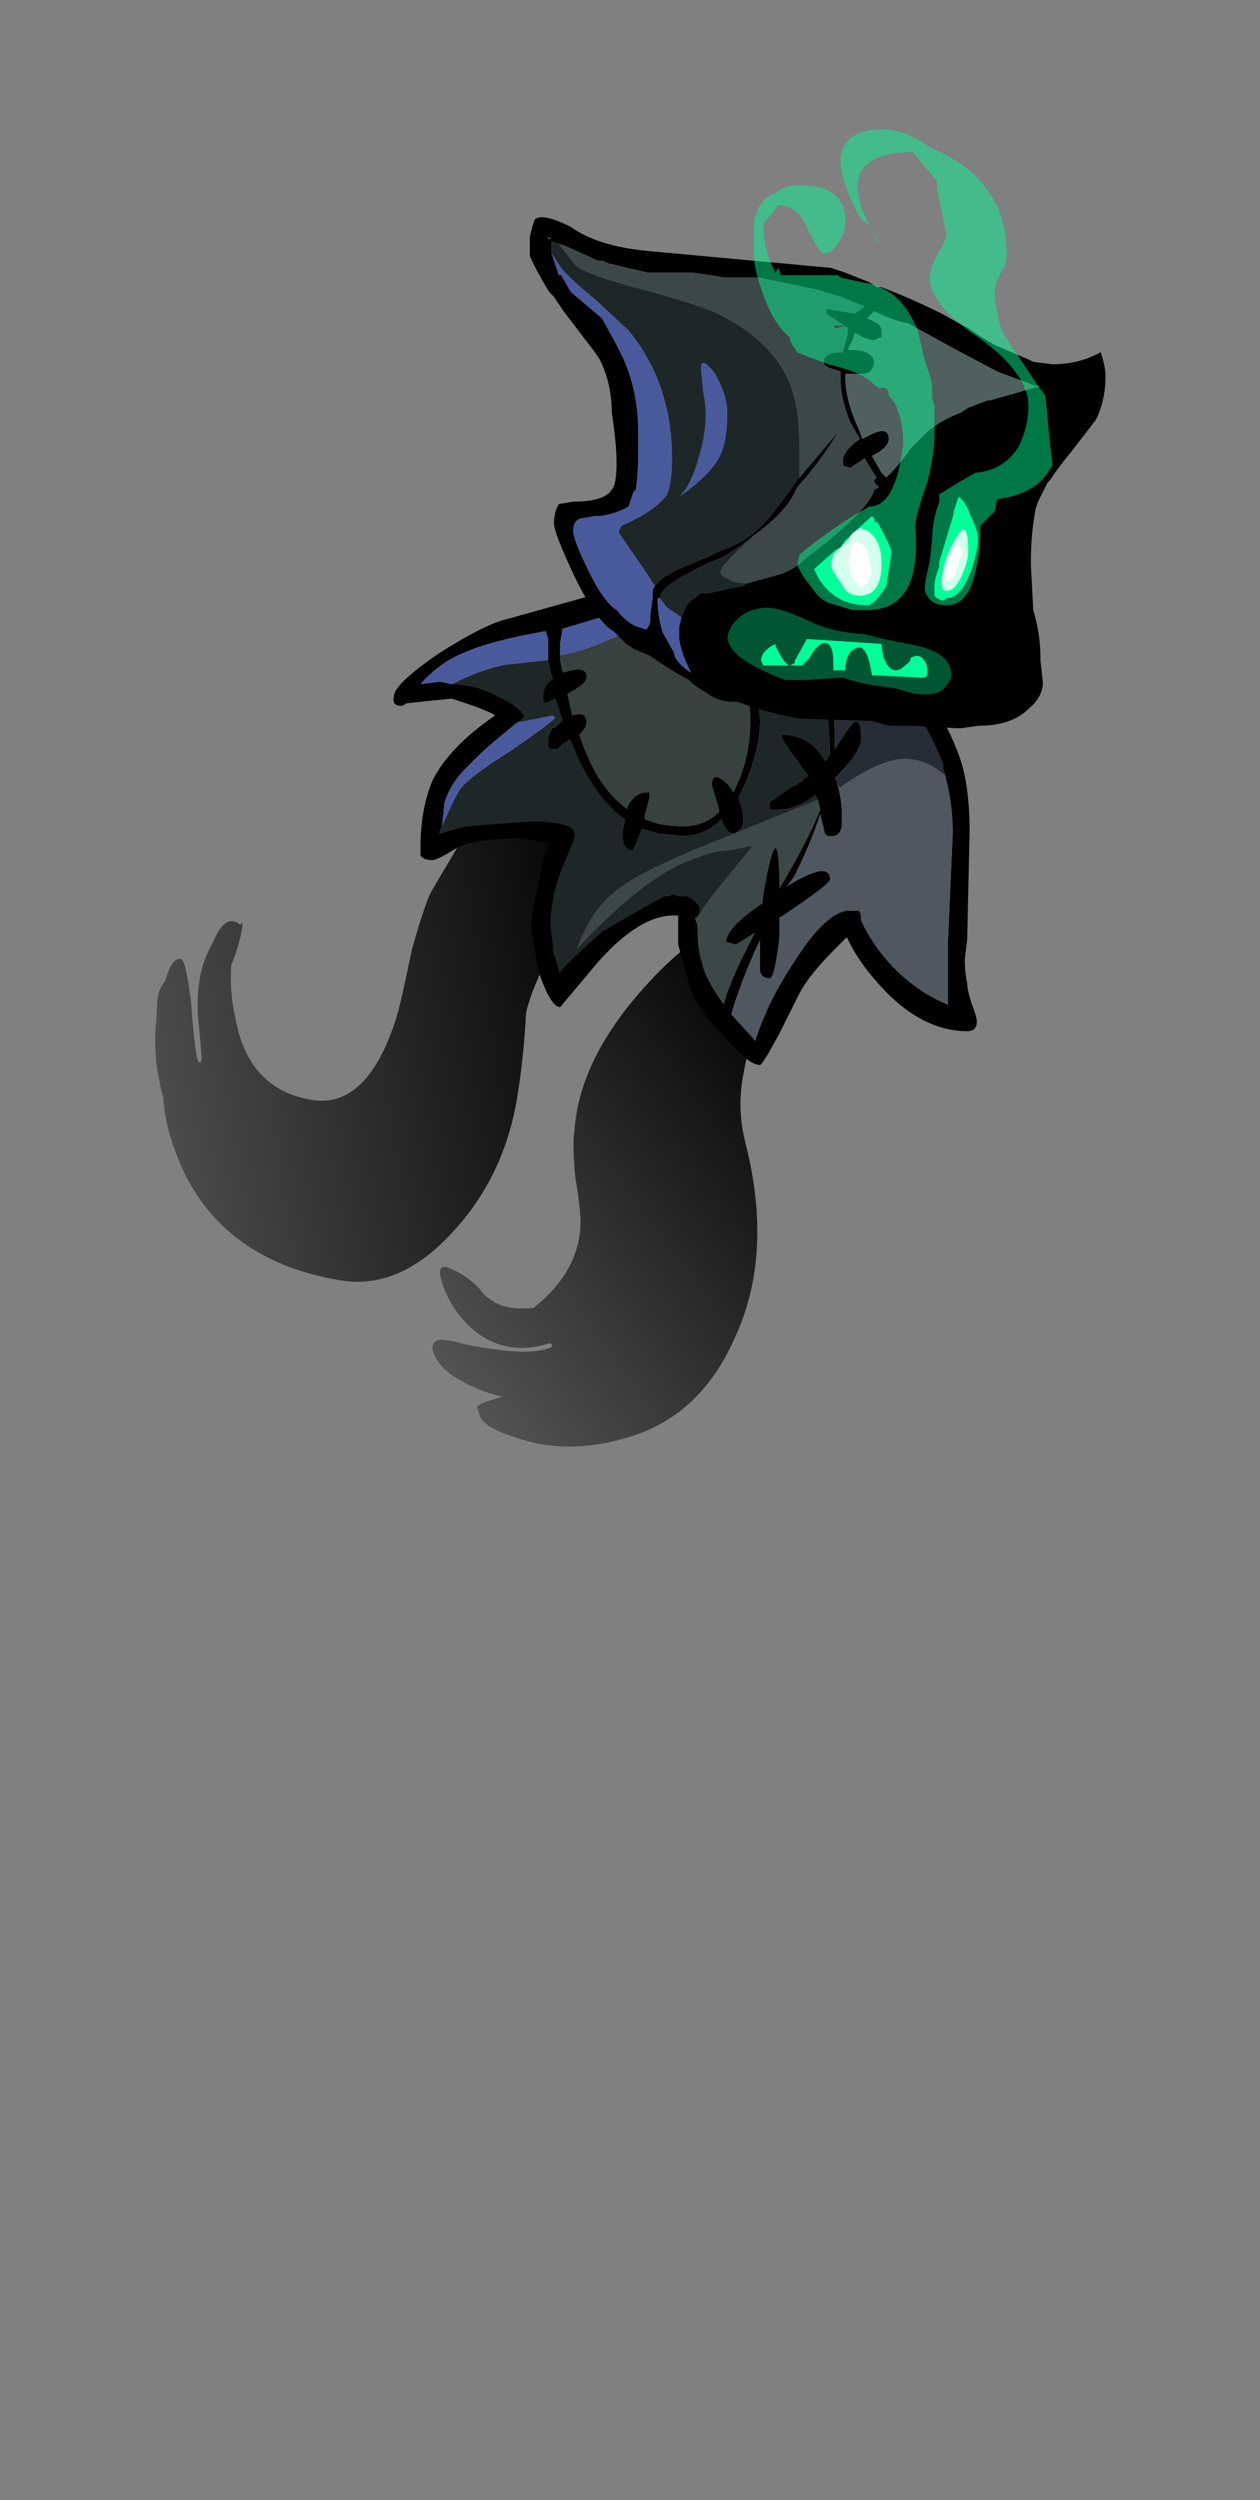 <?xml version="1.0" encoding="UTF-8" standalone="no"?>
<svg xmlns:ffdec="https://www.free-decompiler.com/flash" xmlns:xlink="http://www.w3.org/1999/xlink" ffdec:objectType="frame" height="363.05px" width="183.1px" xmlns="http://www.w3.org/2000/svg">
  <rect width="100%" height="100%" fill="#808080" stroke="none"/>
  <g transform="matrix(1.0, 0.0, 0.0, 1.0, 87.35, 191.6)">
    <use ffdec:characterId="405" ffdec:characterName="a_LostSoulArm13" height="80.5" transform="matrix(0.898, -0.287, 0.287, 0.898, -41.279, -48.087)" width="84.7" xlink:href="#sprite0"/>
    <use ffdec:characterId="409" ffdec:characterName="a_LostSoulArm11" height="85.75" transform="matrix(0.987, 0.16, -0.16, 0.987, -56.524, -95.553)" width="76.3" xlink:href="#sprite1"/>
    <use ffdec:characterId="371" ffdec:characterName="a_LostSoulBody09" height="72.1" transform="matrix(1.0, 0.0, 0.0, 1.0, -30.1, -109.05)" width="84.7" xlink:href="#sprite2"/>
    <use ffdec:characterId="382" ffdec:characterName="a_LostSoulHead04" height="87.15" transform="matrix(1.0, 0.0, 0.0, 1.0, -10.35, -173.0)" width="83.65" xlink:href="#sprite3"/>
  </g>
  <defs>
    <g id="sprite0" transform="matrix(1.0, 0.0, 0.0, 1.0, 42.35, 80.5)">
      <use ffdec:characterId="404" height="11.5" transform="matrix(7.0, 0.0, 0.0, 7.0, -42.35, -80.5)" width="12.1" xlink:href="#shape0"/>
    </g>
    <g id="shape0" transform="matrix(1.0, 0.0, 0.0, 1.0, 6.05, 11.5)">
      <path d="M5.55 -11.5 Q6.05 -11.45 6.05 -11.0 6.05 -10.45 5.1 -9.55 4.5 -8.95 3.6 -8.3 2.75 -7.7 2.35 -6.9 1.95 -6.2 1.9 -5.4 1.75 -2.85 0.35 -1.35 -0.85 0.0 -2.45 0.0 -3.8 0.0 -4.75 -0.65 -5.5 -1.15 -5.5 -1.45 L-5.5 -1.65 Q-5.45 -1.7 -5.2 -1.7 L-4.9 -1.7 Q-5.25 -1.9 -5.5 -2.15 -6.05 -2.65 -6.05 -3.1 -6.05 -3.35 -5.8 -3.3 -5.65 -3.25 -5.25 -3.0 -4.15 -2.4 -3.65 -2.4 L-3.55 -2.4 -3.5 -2.45 -3.55 -2.5 Q-4.65 -2.5 -5.15 -3.45 -5.4 -3.95 -5.4 -4.5 -5.4 -5.0 -5.1 -4.7 -4.85 -4.5 -4.65 -4.1 -4.6 -3.9 -4.4 -3.7 -4.15 -3.45 -3.65 -3.35 -2.45 -3.8 -2.1 -4.8 -2.0 -5.1 -1.9 -5.8 -1.75 -6.5 -1.6 -6.8 -1.0 -8.3 0.95 -9.4 1.65 -9.8 2.3 -10.0 L3.05 -10.3 4.1 -10.7 5.1 -11.3 Q5.15 -11.55 5.55 -11.5" fill="url(#gradient0)" fill-rule="evenodd" stroke="none"/>
    </g>
    <linearGradient gradientTransform="matrix(-0.01, 0.003, -0.045, -0.135, -5.05, -8.0)" gradientUnits="userSpaceOnUse" id="gradient0" spreadMethod="pad" x1="-819.2" x2="819.2">
      <stop offset="0.0" stop-color="#000000"/>
      <stop offset="1.0" stop-color="#000000" stop-opacity="0.0"/>
    </linearGradient>
    <g id="sprite1" transform="matrix(1.0, 0.0, 0.0, 1.0, 38.15, 85.75)">
      <use ffdec:characterId="408" height="12.25" transform="matrix(7.0, 0.0, 0.0, 7.0, -38.15, -85.75)" width="10.9" xlink:href="#shape1"/>
    </g>
    <g id="shape1" transform="matrix(1.0, 0.0, 0.0, 1.0, 5.45, 12.25)">
      <path d="M4.3 -12.1 Q4.3 -12.2 4.55 -12.2 L4.9 -12.25 5.35 -12.15 Q5.45 -12.1 5.45 -12.0 L4.3 -10.6 Q3.05 -9.05 2.7 -8.15 2.2 -6.8 2.15 -6.1 2.25 -5.2 2.25 -4.35 2.25 -2.7 1.4 -1.4 0.5 0.0 -0.75 0.0 -3.1 0.0 -4.3 -1.65 -4.85 -2.45 -5.0 -3.15 -5.1 -3.35 -5.25 -3.8 -5.4 -4.4 -5.4 -4.7 L-5.45 -5.15 Q-5.45 -5.35 -5.4 -5.45 L-5.35 -5.55 Q-5.3 -6.05 -5.1 -6.05 -5.0 -6.05 -4.75 -5.2 -4.5 -4.15 -4.4 -4.0 L-4.35 -4.0 -4.35 -4.1 -4.5 -4.7 Q-4.65 -5.2 -4.65 -5.7 -4.65 -6.1 -4.5 -6.5 -4.35 -7.15 -4.0 -6.95 -3.95 -7.05 -3.95 -6.9 -3.95 -6.5 -4.05 -6.1 -4.0 -5.55 -3.8 -5.05 -3.3 -3.6 -1.95 -3.6 -0.8 -3.6 -0.5 -5.5 -0.45 -5.8 -0.4 -7.0 -0.3 -7.9 -0.2 -8.25 L0.25 -9.4 Q0.55 -10.15 1.0 -10.65 2.05 -11.8 4.3 -12.1" fill="url(#gradient1)" fill-rule="evenodd" stroke="none"/>
    </g>
    <linearGradient gradientTransform="matrix(-0.01, 0.003, -0.045, -0.135, -5.05, -8.0)" gradientUnits="userSpaceOnUse" id="gradient1" spreadMethod="pad" x1="-819.2" x2="819.2">
      <stop offset="0.0" stop-color="#000000"/>
      <stop offset="1.0" stop-color="#000000" stop-opacity="0.0"/>
    </linearGradient>
    <g id="sprite2" transform="matrix(1.0, 0.0, 0.0, 1.0, 42.35, 72.1)">
      <use ffdec:characterId="370" height="10.3" transform="matrix(7.0, 0.0, 0.0, 7.0, -42.35, -72.1)" width="12.1" xlink:href="#shape2"/>
    </g>
    <g id="shape2" transform="matrix(1.0, 0.0, 0.0, 1.0, 6.05, 10.3)">
      <path d="M2.75 -5.5 L2.7 -5.6 Q2.3 -5.3 1.95 -5.3 L1.75 -5.3 1.75 -5.45 2.25 -5.8 2.3 -5.8 2.35 -5.85 2.45 -5.9 2.4 -5.9 2.55 -6.0 2.4 -6.2 Q2.0 -6.75 2.0 -6.8 L2.0 -6.85 Q2.6 -6.85 2.9 -6.3 L2.95 -6.35 3.0 -6.45 Q3.0 -7.45 2.65 -8.55 L2.35 -9.55 2.1 -9.7 Q1.65 -9.85 1.05 -9.9 0.9 -9.6 0.9 -9.5 L1.25 -8.45 Q1.55 -7.4 1.55 -7.15 1.55 -6.6 1.25 -5.85 L1.1 -5.55 1.15 -5.4 Q1.2 -5.25 1.2 -5.1 L1.2 -5.05 Q1.2 -4.95 1.15 -4.9 1.05 -4.8 1.0 -4.8 0.85 -4.8 0.75 -5.1 0.4 -4.75 -0.05 -4.75 L-0.55 -4.8 -0.9 -4.9 -0.95 -4.8 Q-1.05 -4.5 -1.1 -4.45 L-1.15 -4.45 Q-1.3 -4.5 -1.3 -4.8 -1.3 -4.9 -1.25 -5.05 L-1.25 -5.1 Q-1.9 -5.55 -2.35 -6.65 L-2.4 -6.75 -2.55 -6.65 -2.65 -6.55 -2.75 -6.55 Q-2.85 -6.55 -2.8 -6.55 L-2.85 -6.6 -2.85 -6.7 Q-2.85 -6.85 -2.75 -7.0 L-2.7 -7.0 -2.55 -7.15 -2.7 -7.6 -2.9 -7.5 -2.95 -7.55 -2.95 -7.65 Q-2.95 -7.9 -2.75 -8.0 L-2.8 -8.15 -2.85 -8.4 -2.85 -8.85 -2.9 -9.0 Q-4.05 -8.8 -4.6 -8.55 -5.1 -8.35 -5.5 -7.9 L-5.1 -7.95 -4.85 -7.9 Q-4.35 -7.9 -3.9 -7.65 -3.35 -7.4 -3.35 -7.2 L-3.5 -7.1 -3.8 -6.85 Q-4.3 -6.45 -4.7 -6.0 -4.9 -5.75 -5.0 -5.45 L-5.05 -4.95 -5.1 -4.85 -5.1 -4.8 -4.6 -4.95 -3.2 -5.05 Q-2.55 -5.05 -2.35 -4.9 -2.3 -4.85 -2.3 -4.75 -2.3 -4.7 -2.55 -4.1 -2.8 -3.5 -2.8 -2.9 L-2.75 -2.45 -2.75 -2.4 -2.6 -1.9 -2.6 -1.95 -2.3 -2.25 -1.7 -2.8 -1.65 -2.8 -1.6 -2.85 -1.25 -3.05 -0.45 -3.5 -0.35 -3.5 -0.25 -3.55 -0.15 -3.5 0.05 -3.5 Q0.15 -3.45 0.2 -3.4 0.3 -3.3 0.3 -3.25 L0.3 -3.15 Q0.25 -3.05 0.2 -3.05 L0.25 -2.9 Q0.25 -2.35 0.35 -2.1 0.4 -1.8 0.8 -1.25 0.9 -1.7 1.45 -2.75 L1.05 -2.5 0.85 -2.55 Q0.85 -2.85 1.6 -3.35 1.65 -3.8 1.75 -4.2 1.95 -5.0 1.95 -3.65 2.55 -4.65 2.8 -5.3 L2.75 -5.5 M0.8 -9.7 L0.75 -9.9 0.7 -9.9 Q0.25 -9.9 -1.2 -9.45 L-2.55 -9.05 -2.6 -8.75 -2.6 -8.5 -2.6 -8.4 -2.55 -8.15 -2.5 -8.15 Q-2.05 -8.3 -2.05 -8.05 -2.05 -7.9 -2.45 -7.7 L-2.35 -7.25 Q-2.05 -7.35 -2.05 -7.1 -2.05 -7.0 -2.2 -6.85 -1.85 -5.75 -1.2 -5.3 L-1.2 -5.35 Q-1.05 -5.65 -0.8 -5.65 L-0.75 -5.65 Q-0.75 -5.6 -0.75 -5.55 L-0.85 -5.15 -0.85 -5.1 Q-0.5 -4.95 -0.05 -4.95 0.4 -4.95 0.7 -5.25 L0.7 -5.3 0.55 -5.8 Q0.55 -6.15 0.9 -5.8 L1.0 -5.65 1.15 -6.0 Q1.35 -6.55 1.35 -7.15 1.35 -7.65 1.05 -8.8 0.85 -9.4 0.8 -9.7 M2.7 -9.9 L3.05 -9.65 Q3.4 -9.45 3.7 -9.2 4.0 -8.9 4.45 -8.4 L5.05 -7.7 Q5.6 -6.75 5.75 -6.2 5.9 -5.65 5.9 -4.85 L5.85 -2.6 5.8 -2.2 Q5.8 -1.9 5.85 -1.7 5.85 -1.55 5.95 -1.25 6.05 -1.0 6.05 -0.9 6.05 -0.8 6.0 -0.75 5.95 -0.7 5.85 -0.7 4.85 -0.7 3.95 -1.75 3.6 -2.15 3.4 -2.55 L3.35 -2.65 3.1 -2.4 Q2.55 -1.85 2.35 -1.45 L1.95 -0.65 Q1.6 0.0 1.55 0.0 1.3 0.0 0.8 -0.6 0.25 -1.15 0.1 -1.6 L-0.15 -2.5 -0.15 -3.1 -0.25 -3.1 Q-0.95 -3.1 -1.8 -2.15 L-2.6 -1.2 Q-2.8 -1.2 -3.05 -1.95 L-3.2 -2.8 Q-3.2 -3.15 -3.05 -3.75 -2.95 -4.4 -2.8 -4.6 L-3.4 -4.7 Q-4.4 -4.7 -4.75 -4.5 -5.15 -4.25 -5.25 -4.25 -5.45 -4.25 -5.5 -4.35 L-5.5 -4.5 Q-5.5 -5.3 -5.25 -5.9 -4.9 -6.6 -3.95 -7.25 -4.0 -7.3 -4.4 -7.45 L-4.85 -7.6 -5.35 -7.55 -5.8 -7.5 Q-5.85 -7.45 -5.9 -7.45 -6.1 -7.45 -6.05 -7.65 -6.05 -7.9 -5.1 -8.55 -4.15 -9.15 -3.7 -9.25 L-1.55 -9.85 Q0.05 -10.3 0.65 -10.3 2.0 -10.3 2.7 -9.9 M5.35 -6.15 L5.35 -6.25 5.15 -6.7 Q4.95 -7.1 4.7 -7.5 3.9 -8.65 2.5 -9.5 2.8 -8.75 2.9 -8.3 3.1 -7.65 3.1 -6.75 L3.1 -6.55 3.4 -7.0 Q3.65 -7.35 3.65 -6.75 3.65 -6.65 3.5 -6.4 3.35 -6.2 3.1 -5.95 L3.15 -5.85 Q3.25 -5.5 3.25 -5.15 L3.25 -4.95 Q3.2 -4.75 3.05 -4.75 L2.95 -4.75 2.9 -4.8 2.8 -5.2 Q2.6 -4.6 2.25 -3.9 L2.1 -3.7 Q3.0 -4.25 3.0 -3.85 3.0 -3.75 1.95 -3.05 L1.95 -2.65 Q1.85 -1.8 1.75 -1.8 1.55 -1.8 1.55 -2.0 L1.55 -2.6 Q1.15 -1.75 0.95 -1.05 L1.45 -0.5 Q1.7 -1.3 2.3 -2.2 2.95 -3.2 3.4 -3.2 L3.6 -3.2 Q3.65 -3.15 3.65 -3.0 3.75 -2.75 4.0 -2.4 4.6 -1.6 5.45 -1.25 L5.45 -2.55 5.55 -4.8 Q5.55 -5.5 5.35 -6.15" fill="#000000" fill-rule="evenodd" stroke="none"/>
      <path d="M3.15 -5.85 L3.2 -5.75 Q4.05 -6.35 4.55 -6.35 5.0 -6.35 5.4 -6.0 L5.35 -6.15 Q5.55 -5.5 5.55 -4.8 L5.45 -2.55 5.45 -1.25 Q4.6 -1.6 4.0 -2.4 3.75 -2.75 3.65 -3.0 3.65 -3.15 3.6 -3.2 L3.4 -3.2 Q2.95 -3.2 2.3 -2.2 1.7 -1.3 1.45 -0.5 L0.95 -1.05 Q1.15 -1.75 1.55 -2.6 L1.55 -2.0 Q1.55 -1.8 1.75 -1.8 1.85 -1.8 1.95 -2.65 L1.95 -3.05 Q3.0 -3.75 3.0 -3.85 3.0 -4.25 2.1 -3.7 L2.25 -3.9 Q2.6 -4.6 2.8 -5.2 L2.9 -4.8 2.95 -4.75 3.05 -4.75 Q3.2 -4.75 3.25 -4.95 L3.25 -5.15 Q3.25 -5.5 3.15 -5.85" fill="#4f5860" fill-rule="evenodd" stroke="none"/>
      <path d="M0.3 -3.15 L0.55 -3.5 1.4 -4.55 0.9 -4.45 Q0.6 -4.45 0.25 -4.3 -0.45 -4.1 -1.4 -3.25 -1.95 -2.75 -2.25 -2.4 -1.95 -3.3 -1.25 -3.75 -0.9 -4.0 0.15 -4.45 L2.0 -5.2 2.75 -5.5 2.8 -5.3 Q2.55 -4.65 1.95 -3.65 1.95 -5.0 1.75 -4.2 1.65 -3.8 1.6 -3.35 0.85 -2.85 0.85 -2.55 L1.05 -2.5 1.45 -2.75 Q0.9 -1.7 0.8 -1.25 0.4 -1.8 0.35 -2.1 0.25 -2.35 0.25 -2.9 L0.2 -3.05 Q0.25 -3.05 0.3 -3.15" fill="#3c4847" fill-rule="evenodd" stroke="none"/>
      <path d="M3.15 -5.85 L3.1 -5.95 Q3.35 -6.2 3.5 -6.4 3.65 -6.65 3.65 -6.75 3.65 -7.35 3.4 -7.0 L3.1 -6.55 3.1 -6.75 Q3.1 -7.65 2.9 -8.3 2.8 -8.75 2.5 -9.5 3.9 -8.65 4.7 -7.5 4.95 -7.1 5.15 -6.7 L5.35 -6.25 5.35 -6.15 5.4 -6.0 Q5.0 -6.35 4.55 -6.35 4.05 -6.35 3.2 -5.75 L3.15 -5.85" fill="#262d37" fill-rule="evenodd" stroke="none"/>
      <path d="M-2.85 -8.4 L-2.8 -8.15 -2.75 -8.0 Q-2.95 -7.9 -2.95 -7.65 L-2.95 -7.55 -2.9 -7.5 -2.7 -7.6 -2.55 -7.15 -2.7 -7.0 -2.75 -7.0 Q-2.85 -6.85 -2.85 -6.7 L-2.85 -6.6 -2.8 -6.55 Q-2.85 -6.55 -2.75 -6.55 L-2.65 -6.55 -2.55 -6.65 -2.4 -6.75 -2.35 -6.65 Q-1.9 -5.55 -1.25 -5.1 L-1.25 -5.05 Q-1.3 -4.9 -1.3 -4.8 -1.3 -4.5 -1.15 -4.45 L-1.1 -4.45 Q-1.05 -4.5 -0.95 -4.8 L-0.9 -4.9 -0.55 -4.8 -0.05 -4.75 Q0.4 -4.75 0.75 -5.1 0.85 -4.8 1.0 -4.8 1.05 -4.8 1.15 -4.9 1.2 -4.95 1.2 -5.05 L1.2 -5.1 Q1.2 -5.25 1.15 -5.4 L1.1 -5.55 1.25 -5.85 Q1.55 -6.6 1.55 -7.15 1.55 -7.4 1.25 -8.45 L0.9 -9.5 Q0.9 -9.6 1.05 -9.9 1.65 -9.85 2.1 -9.7 L2.35 -9.55 2.65 -8.55 Q3.0 -7.45 3.0 -6.45 L2.95 -6.35 2.9 -6.3 Q2.6 -6.85 2.0 -6.85 L2.0 -6.8 Q2.0 -6.75 2.4 -6.2 L2.55 -6.0 2.4 -5.9 2.45 -5.9 2.35 -5.85 2.3 -5.8 2.25 -5.8 1.75 -5.45 1.75 -5.3 1.95 -5.3 Q2.3 -5.3 2.7 -5.6 L2.75 -5.5 2.0 -5.2 0.15 -4.45 Q-0.9 -4.0 -1.25 -3.75 -1.95 -3.3 -2.25 -2.4 -1.95 -2.75 -1.4 -3.25 -0.45 -4.1 0.25 -4.3 0.6 -4.45 0.9 -4.45 L1.4 -4.55 0.55 -3.5 0.3 -3.15 0.3 -3.25 Q0.3 -3.3 0.2 -3.4 0.15 -3.45 0.05 -3.5 L-0.15 -3.5 -0.25 -3.55 -0.35 -3.5 -0.45 -3.5 -1.25 -3.05 -1.6 -2.85 -1.65 -2.8 -1.7 -2.8 -2.3 -2.25 -2.6 -1.95 -2.6 -1.9 -2.75 -2.4 -2.75 -2.45 -2.8 -2.9 Q-2.8 -3.5 -2.55 -4.1 -2.3 -4.7 -2.3 -4.75 -2.3 -4.85 -2.35 -4.9 -2.55 -5.05 -3.2 -5.05 L-4.6 -4.95 -5.1 -4.8 -5.1 -4.85 -5.05 -4.95 Q-4.75 -5.65 -4.65 -5.75 -4.45 -6.0 -3.65 -6.5 -2.85 -7.05 -2.7 -7.2 L-2.75 -7.25 -3.5 -7.1 -3.35 -7.2 Q-3.35 -7.4 -3.9 -7.65 -4.35 -7.9 -4.85 -7.9 -4.25 -8.2 -3.75 -8.3 L-2.85 -8.4" fill="#1e2728" fill-rule="evenodd" stroke="none"/>
      <path d="M-2.6 -8.5 Q-2.25 -8.55 -1.75 -8.75 -1.4 -8.9 -0.75 -9.2 L0.3 -9.5 0.8 -9.7 Q0.85 -9.4 1.05 -8.8 1.35 -7.65 1.35 -7.15 1.35 -6.55 1.15 -6.0 L1.0 -5.65 0.9 -5.8 Q0.55 -6.15 0.55 -5.8 L0.7 -5.3 0.7 -5.25 Q0.4 -4.95 -0.05 -4.95 -0.5 -4.95 -0.85 -5.1 L-0.85 -5.15 -0.75 -5.55 Q-0.75 -5.6 -0.75 -5.65 L-0.8 -5.65 Q-1.05 -5.65 -1.2 -5.35 L-1.2 -5.3 Q-1.85 -5.75 -2.2 -6.85 -2.05 -7.0 -2.05 -7.1 -2.05 -7.35 -2.35 -7.25 L-2.45 -7.7 Q-2.05 -7.9 -2.05 -8.05 -2.05 -8.3 -2.5 -8.15 L-2.55 -8.15 -2.6 -8.4 -2.6 -8.5" fill="#364140" fill-rule="evenodd" stroke="none"/>
      <path d="M-2.85 -8.4 L-3.75 -8.3 Q-4.25 -8.2 -4.85 -7.9 L-5.1 -7.95 -5.5 -7.9 Q-5.1 -8.35 -4.6 -8.55 -4.05 -8.8 -2.9 -9.0 L-2.85 -8.85 -2.85 -8.4 M-3.5 -7.1 L-2.75 -7.25 -2.7 -7.2 Q-2.85 -7.05 -3.65 -6.5 -4.45 -6.0 -4.65 -5.75 -4.75 -5.65 -5.05 -4.95 L-5.0 -5.45 Q-4.9 -5.75 -4.7 -6.0 -4.3 -6.45 -3.8 -6.85 L-3.5 -7.1 M-2.6 -8.5 L-2.6 -8.75 -2.55 -9.05 -1.2 -9.45 Q0.25 -9.9 0.7 -9.9 L0.75 -9.9 0.8 -9.7 0.3 -9.5 -0.75 -9.2 Q-1.4 -8.9 -1.75 -8.75 -2.25 -8.55 -2.6 -8.5" fill="#495a9c" fill-rule="evenodd" stroke="none"/>
    </g>
    <g id="sprite3" transform="matrix(1.0, 0.0, 0.0, 1.0, 40.6, 86.1)">
      <use ffdec:characterId="381" height="12.45" transform="matrix(7.0, 0.0, 0.0, 7.0, -40.6, -86.1)" width="11.95" xlink:href="#shape3"/>
    </g>
    <g id="shape3" transform="matrix(1.0, 0.0, 0.0, 1.0, 5.8, 12.3)">
      <path d="M6.05 -7.65 Q6.15 -7.35 6.15 -7.15 6.15 -6.65 5.95 -6.25 5.8 -6.05 5.45 -5.6 5.2 -5.3 5.0 -5.0 L4.95 -4.95 4.75 -4.55 4.7 -4.4 Q4.6 -3.9 4.6 -3.25 L4.65 -2.3 Q4.8 -1.8 4.8 -1.3 L4.8 -1.25 4.85 -0.8 Q4.85 -0.5 4.55 -0.25 4.2 0.1 3.5 0.1 L3.15 0.15 3.05 0.15 2.2 0.1 1.65 0.1 1.3 0.0 -0.2 -0.05 Q-0.8 -0.15 -1.5 -0.4 L-1.6 -0.4 Q-1.9 -0.4 -2.15 -0.6 -2.35 -0.7 -2.5 -0.85 -2.95 -1.1 -3.3 -1.35 L-3.65 -1.5 -3.8 -1.6 -4.05 -1.85 Q-4.4 -2.05 -4.85 -2.95 -5.3 -3.9 -5.3 -4.1 -5.3 -4.25 -5.25 -4.4 L-5.2 -4.5 -4.9 -4.55 Q-4.25 -4.55 -4.1 -4.8 -4.0 -4.9 -4.0 -5.35 -4.0 -5.75 -4.1 -6.4 -4.1 -7.0 -4.35 -7.5 L-4.45 -7.65 -5.1 -8.5 -5.3 -8.8 -5.4 -8.9 Q-5.7 -9.4 -5.8 -9.65 L-5.8 -10.05 -5.75 -10.25 -5.7 -10.4 Q-5.55 -10.55 -4.95 -10.25 -4.4 -9.85 -3.35 -9.75 L0.45 -9.4 0.75 -9.3 1.25 -9.1 1.4 -9.0 1.5 -9.0 Q2.15 -8.75 2.75 -8.45 L3.2 -8.2 3.3 -8.15 Q3.5 -8.0 3.85 -7.8 L4.55 -7.5 4.65 -7.45 5.05 -7.4 Q5.6 -7.4 6.05 -7.65 M1.2 -8.35 Q1.5 -8.25 1.5 -8.1 L1.5 -7.95 1.45 -7.95 1.35 -7.9 Q1.2 -7.9 0.95 -8.05 L0.9 -7.9 0.8 -7.7 0.85 -7.7 Q1.35 -7.7 1.35 -7.4 L1.3 -7.3 Q1.25 -7.2 1.1 -7.2 L0.75 -7.2 0.75 -7.1 Q0.75 -6.65 1.05 -6.0 L1.1 -5.85 1.2 -5.9 Q1.65 -6.15 1.65 -5.85 1.65 -5.7 1.4 -5.55 L1.3 -5.5 1.5 -5.15 1.6 -5.05 Q1.9 -5.35 2.1 -5.65 L2.45 -6.0 Q2.75 -6.25 3.15 -6.4 L3.3 -6.5 3.7 -6.65 3.75 -6.65 Q4.1 -6.75 4.8 -6.95 L4.7 -6.95 Q4.3 -7.1 3.9 -7.25 L3.05 -7.7 2.05 -8.25 Q1.75 -8.3 1.35 -8.5 L1.2 -8.35 M-1.3 -2.85 L-0.75 -3.0 Q-0.35 -3.1 -0.1 -3.35 0.55 -3.85 0.75 -4.05 1.3 -4.55 1.35 -4.8 L1.45 -4.85 1.35 -4.95 1.35 -5.0 1.4 -5.05 1.3 -5.2 1.15 -5.45 0.85 -5.25 0.7 -5.3 0.7 -5.4 Q0.7 -5.6 1.05 -5.85 L0.85 -6.2 Q0.65 -6.7 0.65 -7.1 L0.65 -7.25 0.5 -7.3 Q0.3 -7.35 0.3 -7.45 0.3 -7.65 0.7 -7.65 L0.8 -8.05 0.8 -8.15 0.35 -8.45 0.35 -8.55 0.95 -8.45 1.15 -8.6 0.65 -8.8 0.15 -8.95 -1.05 -9.2 -1.75 -9.2 -2.4 -9.3 -3.35 -9.3 -4.2 -9.5 Q-4.25 -9.55 -4.35 -9.55 L-4.4 -9.55 -4.5 -9.6 -5.05 -9.85 -5.2 -9.9 -5.35 -9.95 -5.35 -9.7 -5.2 -9.25 -5.15 -9.25 -4.95 -8.9 -4.3 -8.35 -4.0 -7.8 -3.85 -7.5 Q-3.55 -6.8 -3.55 -6.0 L-3.55 -5.6 Q-3.55 -5.15 -3.6 -4.8 L-3.65 -4.75 Q-3.7 -4.6 -3.75 -4.45 -4.0 -4.3 -4.35 -4.25 L-4.45 -4.25 -4.75 -4.2 Q-4.9 -4.15 -4.9 -3.95 -4.9 -3.75 -4.55 -3.05 -4.25 -2.45 -4.0 -2.3 -3.75 -2.0 -3.55 -1.95 L-3.4 -1.9 Q-3.35 -1.9 -3.3 -2.05 L-3.3 -2.2 -3.25 -2.55 -3.25 -2.65 Q-3.25 -2.75 -3.2 -2.8 -3.05 -3.0 -2.6 -3.2 -2.1 -3.4 -1.8 -3.55 -1.15 -3.75 -0.65 -4.45 -0.45 -4.7 -0.25 -5.0 L-0.2 -5.05 0.6 -6.0 Q0.25 -5.4 -0.25 -4.85 -0.45 -4.35 -1.15 -3.85 -1.45 -3.6 -1.8 -3.4 L-2.15 -3.25 -2.65 -3.0 -2.8 -2.9 Q-3.05 -2.75 -3.1 -2.6 L-3.1 -2.55 -3.15 -2.55 Q-3.15 -2.3 -3.1 -2.05 L-3.05 -1.85 -2.8 -1.4 -2.8 -1.35 Q-2.7 -1.15 -2.45 -1.0 L-2.5 -1.1 Q-2.65 -1.4 -2.7 -1.7 L-2.7 -1.95 -2.65 -2.15 -2.55 -2.4 -2.45 -2.5 -2.25 -2.65 -2.1 -2.65 -1.35 -2.8 -1.3 -2.85 M3.35 -8.8 L3.35 -8.8 M3.1 -4.65 L3.0 -4.35 3.0 -4.3 2.7 -3.3 2.7 -3.2 Q2.6 -2.95 2.6 -2.8 L2.6 -2.6 2.65 -2.55 2.75 -2.5 Q2.8 -2.5 2.85 -2.55 3.15 -2.55 3.35 -3.1 3.5 -3.5 3.5 -3.8 3.5 -3.95 3.35 -4.25 3.25 -4.55 3.1 -4.65 L3.1 -4.65 M0.55 -3.55 L0.1 -3.15 0.2 -2.95 Q0.55 -2.4 1.2 -2.4 1.35 -2.4 1.6 -2.8 L1.7 -3.45 1.7 -3.55 Q1.6 -3.8 1.4 -4.15 L1.4 -4.1 1.35 -4.15 1.35 -4.2 1.3 -4.25 0.75 -3.75 0.65 -3.6 0.55 -3.55 M0.5 -1.2 L0.5 -1.05 0.75 -1.05 Q0.75 -1.4 0.95 -1.5 1.2 -1.65 1.3 -0.95 L2.3 -0.9 2.4 -0.9 2.45 -0.95 2.45 -1.05 Q2.45 -1.2 2.35 -1.3 2.25 -1.4 2.1 -1.3 L2.1 -1.25 Q1.9 -1.05 1.8 -1.05 1.65 -1.05 1.55 -1.3 1.5 -1.5 1.5 -1.6 L-0.05 -1.7 -0.3 -1.25 -0.3 -1.2 -0.4 -1.15 Q-0.5 -1.15 -0.7 -1.55 L-0.7 -1.6 Q-1.0 -1.45 -1.0 -1.25 L-0.95 -1.15 -0.15 -1.15 0.0 -1.3 Q0.1 -1.5 0.25 -1.6 0.5 -1.7 0.5 -1.2 M-5.4 -10.0 L-5.35 -10.0 -5.45 -10.05 -5.4 -10.0 M-5.1 -9.55 L-5.1 -9.55" fill="#000000" fill-rule="evenodd" stroke="none"/>
      <path d="M0.55 -3.55 L0.65 -3.6 0.75 -3.75 1.3 -4.25 1.35 -4.2 1.35 -4.15 1.4 -4.1 1.4 -4.15 Q1.6 -3.8 1.7 -3.55 L1.7 -3.45 1.6 -2.8 Q1.35 -2.4 1.2 -2.4 0.55 -2.4 0.2 -2.95 L0.1 -3.15 0.55 -3.55 M3.1 -4.65 L3.1 -4.65 Q3.25 -4.55 3.35 -4.25 3.5 -3.95 3.5 -3.8 3.5 -3.5 3.35 -3.1 3.15 -2.55 2.85 -2.55 2.8 -2.5 2.75 -2.5 L2.65 -2.55 2.6 -2.6 2.6 -2.8 Q2.6 -2.95 2.7 -3.2 L2.7 -3.3 3.0 -4.3 3.0 -4.35 3.1 -4.65 M0.5 -1.2 Q0.5 -1.7 0.25 -1.6 0.1 -1.5 0.0 -1.3 L-0.15 -1.15 -0.95 -1.15 -1.0 -1.25 Q-1.0 -1.45 -0.7 -1.6 L-0.7 -1.55 Q-0.5 -1.15 -0.4 -1.15 L-0.3 -1.2 -0.3 -1.25 -0.05 -1.7 1.5 -1.6 Q1.5 -1.5 1.55 -1.3 1.65 -1.05 1.8 -1.05 1.9 -1.05 2.1 -1.25 L2.1 -1.3 Q2.25 -1.4 2.35 -1.3 2.45 -1.2 2.45 -1.05 L2.45 -0.95 2.4 -0.9 2.3 -0.9 1.3 -0.95 Q1.2 -1.65 0.95 -1.5 0.75 -1.4 0.75 -1.05 L0.5 -1.05 0.5 -1.2" fill="#00ff99" fill-rule="evenodd" stroke="none"/>
      <path d="M-1.3 -2.85 L-1.35 -2.8 -2.1 -2.65 -2.25 -2.65 -2.45 -2.5 -2.55 -2.4 -2.65 -2.15 -2.95 -2.35 -3.1 -2.55 -3.1 -2.6 Q-3.05 -2.75 -2.8 -2.9 L-2.65 -3.0 -2.15 -3.25 -1.8 -3.4 Q-1.45 -3.6 -1.15 -3.85 L-1.2 -3.8 Q-1.85 -3.2 -1.85 -3.1 -1.85 -3.0 -1.7 -2.95 -1.55 -2.85 -1.3 -2.85 M-0.2 -5.05 L-0.25 -5.0 Q-0.45 -4.7 -0.65 -4.45 -1.15 -3.75 -1.8 -3.55 -2.1 -3.4 -2.6 -3.2 -3.05 -3.0 -3.2 -2.8 L-3.4 -3.1 -3.95 -3.9 -3.95 -3.95 -3.9 -4.05 Q-3.2 -4.35 -2.95 -4.7 -2.85 -4.95 -2.85 -5.45 -2.85 -7.0 -3.75 -8.1 L-4.45 -8.75 Q-5.0 -9.2 -5.15 -9.4 L-5.35 -9.7 -5.35 -9.95 -5.2 -9.9 -4.85 -9.45 Q-4.6 -9.25 -3.45 -8.95 -2.15 -8.6 -1.8 -8.4 -0.75 -7.85 -0.4 -7.0 -0.2 -6.5 -0.2 -5.6 -0.2 -5.25 -0.2 -5.05 M-5.1 -9.55 L-5.1 -9.55" fill="#1e2728" fill-rule="evenodd" stroke="none"/>
      <path d="M1.2 -8.35 L1.35 -8.5 Q1.75 -8.3 2.05 -8.25 L3.05 -7.7 3.9 -7.25 Q4.3 -7.1 4.7 -6.95 L4.8 -6.95 Q4.1 -6.75 3.75 -6.65 L3.7 -6.65 3.3 -6.5 3.15 -6.4 Q2.75 -6.25 2.45 -6.0 L2.1 -5.65 Q1.9 -5.35 1.6 -5.05 L1.5 -5.15 1.3 -5.5 1.4 -5.55 Q1.65 -5.7 1.65 -5.85 1.65 -6.15 1.2 -5.9 L1.1 -5.85 1.05 -6.0 Q0.75 -6.65 0.75 -7.1 L0.75 -7.2 1.1 -7.2 Q1.25 -7.2 1.3 -7.3 L1.35 -7.4 Q1.35 -7.7 0.85 -7.7 L0.8 -7.7 0.9 -7.9 0.95 -8.05 Q1.2 -7.9 1.35 -7.9 L1.45 -7.95 1.5 -7.95 1.5 -8.1 Q1.5 -8.25 1.2 -8.35" fill="#4f605e" fill-rule="evenodd" stroke="none"/>
      <path d="M-5.2 -9.9 L-5.05 -9.85 -4.5 -9.6 -4.4 -9.55 -4.35 -9.55 Q-4.25 -9.55 -4.2 -9.5 L-3.35 -9.3 -2.4 -9.3 -1.75 -9.2 -1.05 -9.2 0.15 -8.95 0.65 -8.8 1.15 -8.6 0.95 -8.45 0.35 -8.55 0.35 -8.45 0.8 -8.15 0.8 -8.05 0.7 -7.65 Q0.3 -7.65 0.3 -7.45 0.3 -7.35 0.5 -7.3 L0.65 -7.25 0.65 -7.1 Q0.65 -6.7 0.85 -6.2 L1.05 -5.85 Q0.7 -5.6 0.7 -5.4 L0.7 -5.3 0.85 -5.25 1.15 -5.45 1.3 -5.2 1.4 -5.05 1.35 -5.0 1.35 -4.95 1.45 -4.85 1.35 -4.8 Q1.3 -4.55 0.75 -4.05 0.55 -3.85 -0.1 -3.35 -0.35 -3.1 -0.75 -3.0 L-1.3 -2.85 Q-1.55 -2.85 -1.7 -2.95 -1.85 -3.0 -1.85 -3.1 -1.85 -3.2 -1.2 -3.8 L-1.15 -3.85 Q-0.45 -4.35 -0.25 -4.85 0.25 -5.4 0.6 -6.0 L-0.2 -5.05 Q-0.2 -5.25 -0.2 -5.6 -0.2 -6.5 -0.4 -7.0 -0.75 -7.85 -1.8 -8.4 -2.15 -8.6 -3.45 -8.95 -4.6 -9.25 -4.85 -9.45 L-5.2 -9.9" fill="#3c4847" fill-rule="evenodd" stroke="none"/>
      <path d="M-2.65 -2.15 L-2.7 -1.95 -2.7 -1.7 Q-2.65 -1.4 -2.5 -1.1 L-2.45 -1.0 Q-2.7 -1.15 -2.8 -1.35 L-2.8 -1.4 -3.05 -1.85 -3.1 -2.05 Q-3.15 -2.3 -3.15 -2.55 L-3.1 -2.55 -2.95 -2.35 -2.65 -2.15 M-3.2 -2.8 Q-3.25 -2.75 -3.25 -2.65 L-3.25 -2.55 -3.3 -2.2 -3.3 -2.05 Q-3.35 -1.9 -3.4 -1.9 L-3.55 -1.95 Q-3.75 -2.0 -4.0 -2.3 -4.25 -2.45 -4.55 -3.05 -4.9 -3.75 -4.9 -3.95 -4.9 -4.15 -4.75 -4.2 L-4.45 -4.25 -4.35 -4.25 Q-4.0 -4.3 -3.75 -4.45 -3.7 -4.6 -3.65 -4.75 L-3.6 -4.8 Q-3.55 -5.15 -3.55 -5.6 L-3.55 -6.0 Q-3.55 -6.8 -3.85 -7.5 L-4.0 -7.8 -4.3 -8.35 -4.95 -8.9 -5.15 -9.25 -5.2 -9.25 -5.35 -9.7 -5.15 -9.4 Q-5.0 -9.2 -4.45 -8.75 L-3.75 -8.1 Q-2.85 -7.0 -2.85 -5.45 -2.85 -4.95 -2.95 -4.7 -3.2 -4.35 -3.9 -4.05 L-3.95 -3.95 -3.95 -3.9 -3.4 -3.1 -3.2 -2.8" fill="#495a9c" fill-rule="evenodd" stroke="none"/>
      <path d="M-1.95 -7.2 Q-1.7 -6.75 -1.7 -6.4 -1.7 -5.8 -1.85 -5.5 -2.05 -5.1 -2.7 -4.65 -2.45 -4.9 -2.3 -5.45 -2.15 -5.95 -2.15 -6.35 -2.15 -6.55 -2.2 -6.8 L-2.25 -7.3 Q-2.25 -7.6 -1.95 -7.2 M-2.8 -4.55 L-2.8 -4.55" fill="#495a9c" fill-rule="evenodd" stroke="none"/>
      <path d="M1.0 -11.0 L1.05 -10.8 Q1.05 -10.75 1.1 -10.6 L1.25 -10.3 Q1.05 -10.35 0.85 -10.85 0.65 -11.35 0.65 -11.6 0.65 -12.05 1.05 -12.2 1.45 -12.35 1.95 -12.2 2.25 -12.1 2.5 -11.9 3.35 -11.55 3.7 -11.0 4.1 -10.5 4.1 -9.65 L4.05 -9.4 Q3.85 -9.15 3.85 -8.85 L3.85 -8.8 Q3.9 -8.3 4.05 -8.0 L4.75 -6.95 4.9 -6.75 5.0 -5.75 5.05 -5.3 4.95 -5.15 Q4.65 -4.7 3.9 -4.6 L3.85 -4.35 3.55 -4.05 3.55 -3.95 Q3.55 -3.5 3.45 -3.1 3.3 -2.4 2.85 -2.4 2.55 -2.4 2.45 -2.6 2.4 -2.65 2.4 -2.75 2.4 -2.9 2.5 -3.3 L2.55 -3.75 Q2.55 -4.15 2.7 -4.55 L2.7 -4.7 3.1 -4.95 3.45 -5.15 Q4.05 -5.2 4.35 -5.7 4.55 -6.1 4.55 -6.55 4.55 -6.95 4.15 -7.4 3.95 -7.65 3.45 -8.0 2.5 -8.65 2.5 -9.2 2.5 -9.25 2.55 -9.45 L2.65 -9.65 Q2.85 -10.0 2.85 -10.1 L2.65 -11.05 2.65 -11.2 2.15 -11.8 Q1.25 -11.8 1.05 -11.35 1.0 -11.2 1.0 -11.0 M1.45 -9.9 L1.4 -9.95 Q1.3 -10.2 1.3 -10.3 1.3 -10.4 1.35 -10.5 L1.3 -10.35 Q1.3 -10.25 1.35 -10.1 L1.45 -9.9 M0.35 -9.25 L0.6 -9.25 0.65 -9.2 1.1 -9.1 Q1.9 -9.0 2.25 -8.1 L2.35 -7.7 2.35 -7.65 2.55 -7.0 2.55 -6.7 2.6 -6.55 2.6 -5.95 Q2.6 -5.55 2.45 -4.95 2.2 -4.25 2.2 -4.0 2.25 -3.45 2.15 -3.05 1.95 -2.3 1.2 -2.3 L0.9 -2.3 0.4 -2.45 Q0.2 -2.55 0.1 -2.7 L-0.05 -2.9 Q-0.2 -3.1 -0.25 -3.25 L-0.2 -3.45 Q0.2 -3.8 0.9 -4.25 L1.25 -4.45 Q1.8 -4.45 1.95 -5.75 1.95 -6.15 1.85 -6.4 1.8 -6.6 1.65 -6.75 1.65 -6.95 1.45 -6.9 L1.2 -7.1 Q1.0 -7.25 0.4 -7.4 -0.15 -7.6 -0.25 -7.65 L-0.35 -7.8 -0.4 -7.9 -0.4 -7.95 Q-0.7 -8.2 -0.9 -8.7 -1.15 -9.35 -1.15 -9.65 -1.15 -10.2 -1.15 -10.35 -1.05 -10.85 -0.7 -10.95 -0.65 -11.0 -0.55 -11.05 -0.3 -11.15 0.0 -11.1 0.75 -11.05 0.75 -10.35 0.75 -10.2 0.65 -10.0 0.5 -9.7 0.3 -9.7 0.2 -9.7 -0.05 -10.25 -0.25 -10.7 -0.65 -10.7 L-0.75 -10.55 Q-0.95 -10.35 -0.95 -10.25 -0.95 -9.75 -0.7 -9.3 L-0.65 -9.4 -0.6 -9.3 -0.6 -9.25 0.35 -9.25 M0.55 -8.15 L0.75 -8.2 0.5 -8.2 0.55 -8.15 M0.85 -6.5 L0.85 -6.5 M0.5 -3.1 L0.7 -2.8 Q0.8 -2.6 1.05 -2.6 1.35 -2.6 1.45 -2.9 1.5 -3.05 1.5 -3.25 1.5 -3.9 1.05 -4.0 L0.9 -3.9 0.8 -3.75 0.5 -3.45 0.35 -3.3 0.5 -3.1 M2.75 -2.85 Q2.75 -2.7 2.85 -2.7 3.05 -2.7 3.2 -3.1 3.3 -3.35 3.3 -3.5 3.3 -4.25 3.05 -3.8 2.75 -3.3 2.75 -2.85" fill="#00ff99" fill-opacity="0.467" fill-rule="evenodd" stroke="none"/>
      <path d="M0.05 -2.05 Q0.45 -1.85 1.15 -1.8 L1.55 -1.7 2.05 -1.6 Q2.95 -1.45 2.95 -0.95 2.95 -0.85 2.85 -0.75 2.75 -0.55 2.4 -0.55 2.15 -0.55 1.9 -0.65 L1.65 -0.7 Q1.1 -0.75 0.7 -0.9 L-0.05 -0.85 -0.5 -0.85 Q-1.7 -1.3 -1.7 -1.75 -1.65 -1.95 -1.55 -2.05 -1.3 -2.35 -0.85 -2.35 -0.6 -2.35 0.05 -2.05" fill="#00ff99" fill-opacity="0.337" fill-rule="evenodd" stroke="none"/>
      <path d="M3.15 -3.6 L3.1 -3.65 Q3.0 -3.65 2.9 -3.35 2.8 -3.1 2.8 -3.0 2.8 -2.9 2.85 -2.9 L3.0 -2.95 3.1 -3.25 3.2 -3.5 3.15 -3.6 M1.05 -3.7 Q0.9 -3.8 0.85 -3.55 L0.8 -3.35 0.85 -3.05 0.9 -2.95 1.05 -2.75 Q1.3 -2.85 1.3 -3.15 L1.25 -3.35 1.25 -3.4 Q1.2 -3.65 1.05 -3.7 M0.5 -3.45 L0.8 -3.75 0.9 -3.9 1.05 -4.0 Q1.5 -3.9 1.5 -3.25 1.5 -3.05 1.45 -2.9 1.35 -2.6 1.05 -2.6 0.8 -2.6 0.7 -2.8 L0.5 -3.1 Q0.45 -3.2 0.45 -3.25 L0.5 -3.45 M2.75 -2.85 Q2.75 -3.3 3.05 -3.8 3.3 -4.25 3.3 -3.5 3.3 -3.35 3.2 -3.1 3.05 -2.7 2.85 -2.7 2.75 -2.7 2.75 -2.85" fill="#d5ffee" fill-rule="evenodd" stroke="none"/>
      <path d="M3.15 -3.6 L3.2 -3.5 3.1 -3.25 3.0 -2.95 2.85 -2.9 Q2.8 -2.9 2.8 -3.0 2.8 -3.1 2.9 -3.35 3.0 -3.65 3.1 -3.65 L3.15 -3.6 M1.05 -3.7 Q1.2 -3.65 1.25 -3.4 L1.25 -3.35 1.3 -3.15 Q1.3 -2.85 1.05 -2.75 L0.9 -2.95 0.85 -3.05 0.8 -3.35 0.85 -3.55 Q0.9 -3.8 1.05 -3.7" fill="#ffffff" fill-rule="evenodd" stroke="none"/>
    </g>
  </defs>
</svg>
